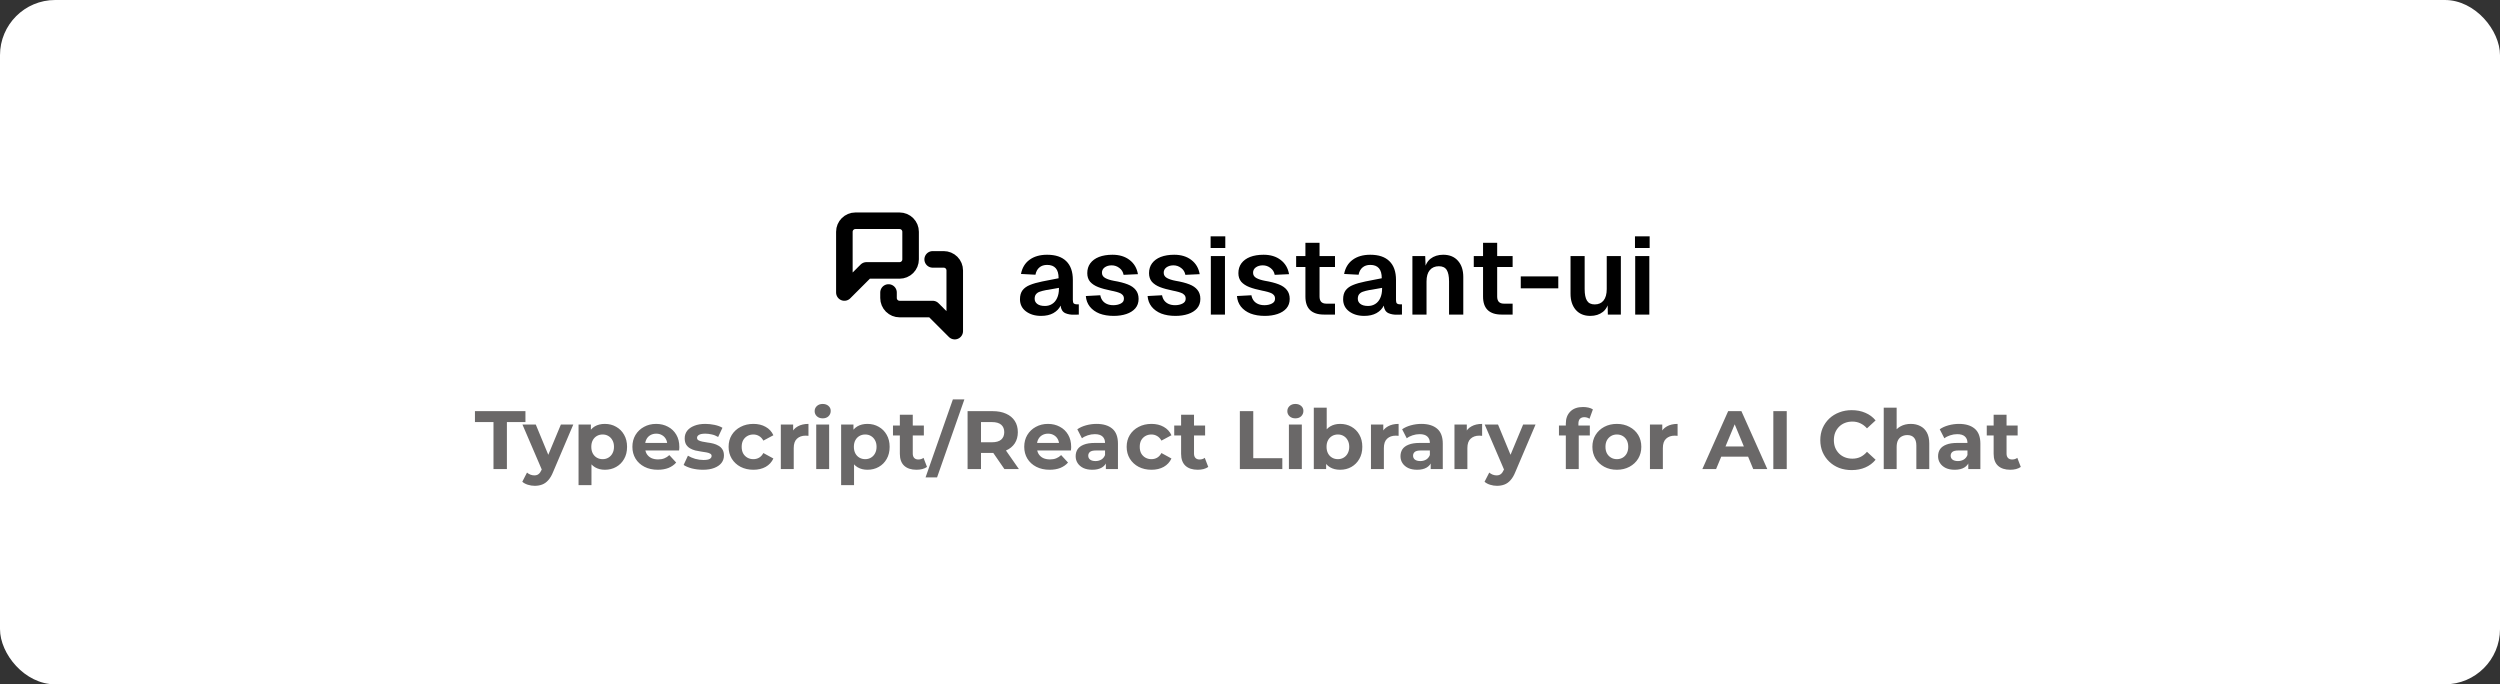<svg width="453" height="124" viewBox="0 0 453 124" fill="none" xmlns="http://www.w3.org/2000/svg">
<rect x="0" y="0" width="453" height="124" fill="#333333" stroke="none"/>
<rect width="453" height="124" rx="10" fill="white"/>
<path d="M89.42 85V76.48H86.06V74.5H95.21V76.48H91.85V85H89.42ZM96.889 88.03C96.469 88.03 96.054 87.965 95.644 87.835C95.234 87.705 94.899 87.525 94.639 87.295L95.494 85.63C95.674 85.79 95.879 85.915 96.109 86.005C96.349 86.095 96.584 86.14 96.814 86.14C97.144 86.14 97.404 86.06 97.594 85.9C97.794 85.75 97.974 85.495 98.134 85.135L98.554 84.145L98.734 83.89L101.629 76.93H103.879L100.234 85.495C99.974 86.145 99.674 86.655 99.334 87.025C99.004 87.395 98.634 87.655 98.224 87.805C97.824 87.955 97.379 88.03 96.889 88.03ZM98.269 85.315L94.669 76.93H97.084L99.874 83.68L98.269 85.315ZM109.604 85.12C108.924 85.12 108.329 84.97 107.819 84.67C107.309 84.37 106.909 83.915 106.619 83.305C106.339 82.685 106.199 81.905 106.199 80.965C106.199 80.015 106.334 79.235 106.604 78.625C106.874 78.015 107.264 77.56 107.774 77.26C108.284 76.96 108.894 76.81 109.604 76.81C110.364 76.81 111.044 76.985 111.644 77.335C112.254 77.675 112.734 78.155 113.084 78.775C113.444 79.395 113.624 80.125 113.624 80.965C113.624 81.815 113.444 82.55 113.084 83.17C112.734 83.79 112.254 84.27 111.644 84.61C111.044 84.95 110.364 85.12 109.604 85.12ZM104.834 87.91V76.93H107.069V78.58L107.024 80.98L107.174 83.365V87.91H104.834ZM109.199 83.2C109.589 83.2 109.934 83.11 110.234 82.93C110.544 82.75 110.789 82.495 110.969 82.165C111.159 81.825 111.254 81.425 111.254 80.965C111.254 80.495 111.159 80.095 110.969 79.765C110.789 79.435 110.544 79.18 110.234 79C109.934 78.82 109.589 78.73 109.199 78.73C108.809 78.73 108.459 78.82 108.149 79C107.839 79.18 107.594 79.435 107.414 79.765C107.234 80.095 107.144 80.495 107.144 80.965C107.144 81.425 107.234 81.825 107.414 82.165C107.594 82.495 107.839 82.75 108.149 82.93C108.459 83.11 108.809 83.2 109.199 83.2ZM119.195 85.12C118.275 85.12 117.465 84.94 116.765 84.58C116.075 84.22 115.54 83.73 115.16 83.11C114.78 82.48 114.59 81.765 114.59 80.965C114.59 80.155 114.775 79.44 115.145 78.82C115.525 78.19 116.04 77.7 116.69 77.35C117.34 76.99 118.075 76.81 118.895 76.81C119.685 76.81 120.395 76.98 121.025 77.32C121.665 77.65 122.17 78.13 122.54 78.76C122.91 79.38 123.095 80.125 123.095 80.995C123.095 81.085 123.09 81.19 123.08 81.31C123.07 81.42 123.06 81.525 123.05 81.625H116.495V80.26H121.82L120.92 80.665C120.92 80.245 120.835 79.88 120.665 79.57C120.495 79.26 120.26 79.02 119.96 78.85C119.66 78.67 119.31 78.58 118.91 78.58C118.51 78.58 118.155 78.67 117.845 78.85C117.545 79.02 117.31 79.265 117.14 79.585C116.97 79.895 116.885 80.265 116.885 80.695V81.055C116.885 81.495 116.98 81.885 117.17 82.225C117.37 82.555 117.645 82.81 117.995 82.99C118.355 83.16 118.775 83.245 119.255 83.245C119.685 83.245 120.06 83.18 120.38 83.05C120.71 82.92 121.01 82.725 121.28 82.465L122.525 83.815C122.155 84.235 121.69 84.56 121.13 84.79C120.57 85.01 119.925 85.12 119.195 85.12ZM127.368 85.12C126.678 85.12 126.013 85.04 125.373 84.88C124.743 84.71 124.243 84.5 123.873 84.25L124.653 82.57C125.023 82.8 125.458 82.99 125.958 83.14C126.468 83.28 126.968 83.35 127.458 83.35C127.998 83.35 128.378 83.285 128.598 83.155C128.828 83.025 128.943 82.845 128.943 82.615C128.943 82.425 128.853 82.285 128.673 82.195C128.503 82.095 128.273 82.02 127.983 81.97C127.693 81.92 127.373 81.87 127.023 81.82C126.683 81.77 126.338 81.705 125.988 81.625C125.638 81.535 125.318 81.405 125.028 81.235C124.738 81.065 124.503 80.835 124.323 80.545C124.153 80.255 124.068 79.88 124.068 79.42C124.068 78.91 124.213 78.46 124.503 78.07C124.803 77.68 125.233 77.375 125.793 77.155C126.353 76.925 127.023 76.81 127.803 76.81C128.353 76.81 128.913 76.87 129.483 76.99C130.053 77.11 130.528 77.285 130.908 77.515L130.128 79.18C129.738 78.95 129.343 78.795 128.943 78.715C128.553 78.625 128.173 78.58 127.803 78.58C127.283 78.58 126.903 78.65 126.663 78.79C126.423 78.93 126.303 79.11 126.303 79.33C126.303 79.53 126.388 79.68 126.558 79.78C126.738 79.88 126.973 79.96 127.263 80.02C127.553 80.08 127.868 80.135 128.208 80.185C128.558 80.225 128.908 80.29 129.258 80.38C129.608 80.47 129.923 80.6 130.203 80.77C130.493 80.93 130.728 81.155 130.908 81.445C131.088 81.725 131.178 82.095 131.178 82.555C131.178 83.055 131.028 83.5 130.728 83.89C130.428 84.27 129.993 84.57 129.423 84.79C128.863 85.01 128.178 85.12 127.368 85.12ZM136.522 85.12C135.652 85.12 134.877 84.945 134.197 84.595C133.517 84.235 132.982 83.74 132.592 83.11C132.212 82.48 132.022 81.765 132.022 80.965C132.022 80.155 132.212 79.44 132.592 78.82C132.982 78.19 133.517 77.7 134.197 77.35C134.877 76.99 135.652 76.81 136.522 76.81C137.372 76.81 138.112 76.99 138.742 77.35C139.372 77.7 139.837 78.205 140.137 78.865L138.322 79.84C138.112 79.46 137.847 79.18 137.527 79C137.217 78.82 136.877 78.73 136.507 78.73C136.107 78.73 135.747 78.82 135.427 79C135.107 79.18 134.852 79.435 134.662 79.765C134.482 80.095 134.392 80.495 134.392 80.965C134.392 81.435 134.482 81.835 134.662 82.165C134.852 82.495 135.107 82.75 135.427 82.93C135.747 83.11 136.107 83.2 136.507 83.2C136.877 83.2 137.217 83.115 137.527 82.945C137.847 82.765 138.112 82.48 138.322 82.09L140.137 83.08C139.837 83.73 139.372 84.235 138.742 84.595C138.112 84.945 137.372 85.12 136.522 85.12ZM141.484 85V76.93H143.719V79.21L143.404 78.55C143.644 77.98 144.029 77.55 144.559 77.26C145.089 76.96 145.734 76.81 146.494 76.81V78.97C146.394 78.96 146.304 78.955 146.224 78.955C146.144 78.945 146.059 78.94 145.969 78.94C145.329 78.94 144.809 79.125 144.409 79.495C144.019 79.855 143.824 80.42 143.824 81.19V85H141.484ZM147.9 85V76.93H150.24V85H147.9ZM149.07 75.805C148.64 75.805 148.29 75.68 148.02 75.43C147.75 75.18 147.615 74.87 147.615 74.5C147.615 74.13 147.75 73.82 148.02 73.57C148.29 73.32 148.64 73.195 149.07 73.195C149.5 73.195 149.85 73.315 150.12 73.555C150.39 73.785 150.525 74.085 150.525 74.455C150.525 74.845 150.39 75.17 150.12 75.43C149.86 75.68 149.51 75.805 149.07 75.805ZM157.182 85.12C156.502 85.12 155.907 84.97 155.397 84.67C154.887 84.37 154.487 83.915 154.197 83.305C153.917 82.685 153.777 81.905 153.777 80.965C153.777 80.015 153.912 79.235 154.182 78.625C154.452 78.015 154.842 77.56 155.352 77.26C155.862 76.96 156.472 76.81 157.182 76.81C157.942 76.81 158.622 76.985 159.222 77.335C159.832 77.675 160.312 78.155 160.662 78.775C161.022 79.395 161.202 80.125 161.202 80.965C161.202 81.815 161.022 82.55 160.662 83.17C160.312 83.79 159.832 84.27 159.222 84.61C158.622 84.95 157.942 85.12 157.182 85.12ZM152.412 87.91V76.93H154.647V78.58L154.602 80.98L154.752 83.365V87.91H152.412ZM156.777 83.2C157.167 83.2 157.512 83.11 157.812 82.93C158.122 82.75 158.367 82.495 158.547 82.165C158.737 81.825 158.832 81.425 158.832 80.965C158.832 80.495 158.737 80.095 158.547 79.765C158.367 79.435 158.122 79.18 157.812 79C157.512 78.82 157.167 78.73 156.777 78.73C156.387 78.73 156.037 78.82 155.727 79C155.417 79.18 155.172 79.435 154.992 79.765C154.812 80.095 154.722 80.495 154.722 80.965C154.722 81.425 154.812 81.825 154.992 82.165C155.172 82.495 155.417 82.75 155.727 82.93C156.037 83.11 156.387 83.2 156.777 83.2ZM166.068 85.12C165.118 85.12 164.378 84.88 163.848 84.4C163.318 83.91 163.053 83.185 163.053 82.225V75.145H165.393V82.195C165.393 82.535 165.483 82.8 165.663 82.99C165.843 83.17 166.088 83.26 166.398 83.26C166.768 83.26 167.083 83.16 167.343 82.96L167.973 84.61C167.733 84.78 167.443 84.91 167.103 85C166.773 85.08 166.428 85.12 166.068 85.12ZM161.808 78.91V77.11H167.403V78.91H161.808ZM167.712 86.5L172.662 72.37H174.747L169.797 86.5H167.712ZM175.326 85V74.5H179.871C180.811 74.5 181.621 74.655 182.301 74.965C182.981 75.265 183.506 75.7 183.876 76.27C184.246 76.84 184.431 77.52 184.431 78.31C184.431 79.09 184.246 79.765 183.876 80.335C183.506 80.895 182.981 81.325 182.301 81.625C181.621 81.925 180.811 82.075 179.871 82.075H176.676L177.756 81.01V85H175.326ZM182.001 85L179.376 81.19H181.971L184.626 85H182.001ZM177.756 81.28L176.676 80.14H179.736C180.486 80.14 181.046 79.98 181.416 79.66C181.786 79.33 181.971 78.88 181.971 78.31C181.971 77.73 181.786 77.28 181.416 76.96C181.046 76.64 180.486 76.48 179.736 76.48H176.676L177.756 75.325V81.28ZM190.196 85.12C189.276 85.12 188.466 84.94 187.766 84.58C187.076 84.22 186.541 83.73 186.161 83.11C185.781 82.48 185.591 81.765 185.591 80.965C185.591 80.155 185.776 79.44 186.146 78.82C186.526 78.19 187.041 77.7 187.691 77.35C188.341 76.99 189.076 76.81 189.896 76.81C190.686 76.81 191.396 76.98 192.026 77.32C192.666 77.65 193.171 78.13 193.541 78.76C193.911 79.38 194.096 80.125 194.096 80.995C194.096 81.085 194.091 81.19 194.081 81.31C194.071 81.42 194.061 81.525 194.051 81.625H187.496V80.26H192.821L191.921 80.665C191.921 80.245 191.836 79.88 191.666 79.57C191.496 79.26 191.261 79.02 190.961 78.85C190.661 78.67 190.311 78.58 189.911 78.58C189.511 78.58 189.156 78.67 188.846 78.85C188.546 79.02 188.311 79.265 188.141 79.585C187.971 79.895 187.886 80.265 187.886 80.695V81.055C187.886 81.495 187.981 81.885 188.171 82.225C188.371 82.555 188.646 82.81 188.996 82.99C189.356 83.16 189.776 83.245 190.256 83.245C190.686 83.245 191.061 83.18 191.381 83.05C191.711 82.92 192.011 82.725 192.281 82.465L193.526 83.815C193.156 84.235 192.691 84.56 192.131 84.79C191.571 85.01 190.926 85.12 190.196 85.12ZM200.384 85V83.425L200.234 83.08V80.26C200.234 79.76 200.079 79.37 199.769 79.09C199.469 78.81 199.004 78.67 198.374 78.67C197.944 78.67 197.519 78.74 197.099 78.88C196.689 79.01 196.339 79.19 196.049 79.42L195.209 77.785C195.649 77.475 196.179 77.235 196.799 77.065C197.419 76.895 198.049 76.81 198.689 76.81C199.919 76.81 200.874 77.1 201.554 77.68C202.234 78.26 202.574 79.165 202.574 80.395V85H200.384ZM197.924 85.12C197.294 85.12 196.754 85.015 196.304 84.805C195.854 84.585 195.509 84.29 195.269 83.92C195.029 83.55 194.909 83.135 194.909 82.675C194.909 82.195 195.024 81.775 195.254 81.415C195.494 81.055 195.869 80.775 196.379 80.575C196.889 80.365 197.554 80.26 198.374 80.26H200.519V81.625H198.629C198.079 81.625 197.699 81.715 197.489 81.895C197.289 82.075 197.189 82.3 197.189 82.57C197.189 82.87 197.304 83.11 197.534 83.29C197.774 83.46 198.099 83.545 198.509 83.545C198.899 83.545 199.249 83.455 199.559 83.275C199.869 83.085 200.094 82.81 200.234 82.45L200.594 83.53C200.424 84.05 200.114 84.445 199.664 84.715C199.214 84.985 198.634 85.12 197.924 85.12ZM208.651 85.12C207.781 85.12 207.006 84.945 206.326 84.595C205.646 84.235 205.111 83.74 204.721 83.11C204.341 82.48 204.151 81.765 204.151 80.965C204.151 80.155 204.341 79.44 204.721 78.82C205.111 78.19 205.646 77.7 206.326 77.35C207.006 76.99 207.781 76.81 208.651 76.81C209.501 76.81 210.241 76.99 210.871 77.35C211.501 77.7 211.966 78.205 212.266 78.865L210.451 79.84C210.241 79.46 209.976 79.18 209.656 79C209.346 78.82 209.006 78.73 208.636 78.73C208.236 78.73 207.876 78.82 207.556 79C207.236 79.18 206.981 79.435 206.791 79.765C206.611 80.095 206.521 80.495 206.521 80.965C206.521 81.435 206.611 81.835 206.791 82.165C206.981 82.495 207.236 82.75 207.556 82.93C207.876 83.11 208.236 83.2 208.636 83.2C209.006 83.2 209.346 83.115 209.656 82.945C209.976 82.765 210.241 82.48 210.451 82.09L212.266 83.08C211.966 83.73 211.501 84.235 210.871 84.595C210.241 84.945 209.501 85.12 208.651 85.12ZM217.03 85.12C216.08 85.12 215.34 84.88 214.81 84.4C214.28 83.91 214.015 83.185 214.015 82.225V75.145H216.355V82.195C216.355 82.535 216.445 82.8 216.625 82.99C216.805 83.17 217.05 83.26 217.36 83.26C217.73 83.26 218.045 83.16 218.305 82.96L218.935 84.61C218.695 84.78 218.405 84.91 218.065 85C217.735 85.08 217.39 85.12 217.03 85.12ZM212.77 78.91V77.11H218.365V78.91H212.77ZM224.662 85V74.5H227.092V83.02H232.357V85H224.662ZM233.55 85V76.93H235.89V85H233.55ZM234.72 75.805C234.29 75.805 233.94 75.68 233.67 75.43C233.4 75.18 233.265 74.87 233.265 74.5C233.265 74.13 233.4 73.82 233.67 73.57C233.94 73.32 234.29 73.195 234.72 73.195C235.15 73.195 235.5 73.315 235.77 73.555C236.04 73.785 236.175 74.085 236.175 74.455C236.175 74.845 236.04 75.17 235.77 75.43C235.51 75.68 235.16 75.805 234.72 75.805ZM242.831 85.12C242.121 85.12 241.511 84.97 241.001 84.67C240.491 84.37 240.101 83.915 239.831 83.305C239.561 82.685 239.426 81.905 239.426 80.965C239.426 80.015 239.566 79.235 239.846 78.625C240.136 78.015 240.536 77.56 241.046 77.26C241.556 76.96 242.151 76.81 242.831 76.81C243.591 76.81 244.271 76.98 244.871 77.32C245.481 77.66 245.961 78.14 246.311 78.76C246.671 79.38 246.851 80.115 246.851 80.965C246.851 81.805 246.671 82.535 246.311 83.155C245.961 83.775 245.481 84.26 244.871 84.61C244.271 84.95 243.591 85.12 242.831 85.12ZM238.061 85V73.87H240.401V78.565L240.251 80.95L240.296 83.35V85H238.061ZM242.426 83.2C242.816 83.2 243.161 83.11 243.461 82.93C243.771 82.75 244.016 82.495 244.196 82.165C244.386 81.825 244.481 81.425 244.481 80.965C244.481 80.495 244.386 80.095 244.196 79.765C244.016 79.435 243.771 79.18 243.461 79C243.161 78.82 242.816 78.73 242.426 78.73C242.036 78.73 241.686 78.82 241.376 79C241.066 79.18 240.821 79.435 240.641 79.765C240.461 80.095 240.371 80.495 240.371 80.965C240.371 81.425 240.461 81.825 240.641 82.165C240.821 82.495 241.066 82.75 241.376 82.93C241.686 83.11 242.036 83.2 242.426 83.2ZM248.418 85V76.93H250.653V79.21L250.338 78.55C250.578 77.98 250.963 77.55 251.493 77.26C252.023 76.96 252.668 76.81 253.428 76.81V78.97C253.328 78.96 253.238 78.955 253.158 78.955C253.078 78.945 252.993 78.94 252.903 78.94C252.263 78.94 251.743 79.125 251.343 79.495C250.953 79.855 250.758 80.42 250.758 81.19V85H248.418ZM259.242 85V83.425L259.092 83.08V80.26C259.092 79.76 258.937 79.37 258.627 79.09C258.327 78.81 257.862 78.67 257.232 78.67C256.802 78.67 256.377 78.74 255.957 78.88C255.547 79.01 255.197 79.19 254.907 79.42L254.067 77.785C254.507 77.475 255.037 77.235 255.657 77.065C256.277 76.895 256.907 76.81 257.547 76.81C258.777 76.81 259.732 77.1 260.412 77.68C261.092 78.26 261.432 79.165 261.432 80.395V85H259.242ZM256.782 85.12C256.152 85.12 255.612 85.015 255.162 84.805C254.712 84.585 254.367 84.29 254.127 83.92C253.887 83.55 253.767 83.135 253.767 82.675C253.767 82.195 253.882 81.775 254.112 81.415C254.352 81.055 254.727 80.775 255.237 80.575C255.747 80.365 256.412 80.26 257.232 80.26H259.377V81.625H257.487C256.937 81.625 256.557 81.715 256.347 81.895C256.147 82.075 256.047 82.3 256.047 82.57C256.047 82.87 256.162 83.11 256.392 83.29C256.632 83.46 256.957 83.545 257.367 83.545C257.757 83.545 258.107 83.455 258.417 83.275C258.727 83.085 258.952 82.81 259.092 82.45L259.452 83.53C259.282 84.05 258.972 84.445 258.522 84.715C258.072 84.985 257.492 85.12 256.782 85.12ZM263.55 85V76.93H265.785V79.21L265.47 78.55C265.71 77.98 266.095 77.55 266.625 77.26C267.155 76.96 267.8 76.81 268.56 76.81V78.97C268.46 78.96 268.37 78.955 268.29 78.955C268.21 78.945 268.125 78.94 268.035 78.94C267.395 78.94 266.875 79.125 266.475 79.495C266.085 79.855 265.89 80.42 265.89 81.19V85H263.55ZM271.249 88.03C270.829 88.03 270.414 87.965 270.004 87.835C269.594 87.705 269.259 87.525 268.999 87.295L269.854 85.63C270.034 85.79 270.239 85.915 270.469 86.005C270.709 86.095 270.944 86.14 271.174 86.14C271.504 86.14 271.764 86.06 271.954 85.9C272.154 85.75 272.334 85.495 272.494 85.135L272.914 84.145L273.094 83.89L275.989 76.93H278.239L274.594 85.495C274.334 86.145 274.034 86.655 273.694 87.025C273.364 87.395 272.994 87.655 272.584 87.805C272.184 87.955 271.739 88.03 271.249 88.03ZM272.629 85.315L269.029 76.93H271.444L274.234 83.68L272.629 85.315ZM283.727 85V76.75C283.727 75.84 283.997 75.115 284.537 74.575C285.077 74.025 285.847 73.75 286.847 73.75C287.187 73.75 287.512 73.785 287.822 73.855C288.142 73.925 288.412 74.035 288.632 74.185L288.017 75.88C287.887 75.79 287.742 75.72 287.582 75.67C287.422 75.62 287.252 75.595 287.072 75.595C286.732 75.595 286.467 75.695 286.277 75.895C286.097 76.085 286.007 76.375 286.007 76.765V77.515L286.067 78.52V85H283.727ZM282.482 78.91V77.11H288.077V78.91H282.482ZM292.981 85.12C292.121 85.12 291.356 84.94 290.686 84.58C290.026 84.22 289.501 83.73 289.111 83.11C288.731 82.48 288.541 81.765 288.541 80.965C288.541 80.155 288.731 79.44 289.111 78.82C289.501 78.19 290.026 77.7 290.686 77.35C291.356 76.99 292.121 76.81 292.981 76.81C293.831 76.81 294.591 76.99 295.261 77.35C295.931 77.7 296.456 78.185 296.836 78.805C297.216 79.425 297.406 80.145 297.406 80.965C297.406 81.765 297.216 82.48 296.836 83.11C296.456 83.73 295.931 84.22 295.261 84.58C294.591 84.94 293.831 85.12 292.981 85.12ZM292.981 83.2C293.371 83.2 293.721 83.11 294.031 82.93C294.341 82.75 294.586 82.495 294.766 82.165C294.946 81.825 295.036 81.425 295.036 80.965C295.036 80.495 294.946 80.095 294.766 79.765C294.586 79.435 294.341 79.18 294.031 79C293.721 78.82 293.371 78.73 292.981 78.73C292.591 78.73 292.241 78.82 291.931 79C291.621 79.18 291.371 79.435 291.181 79.765C291.001 80.095 290.911 80.495 290.911 80.965C290.911 81.425 291.001 81.825 291.181 82.165C291.371 82.495 291.621 82.75 291.931 82.93C292.241 83.11 292.591 83.2 292.981 83.2ZM298.97 85V76.93H301.205V79.21L300.89 78.55C301.13 77.98 301.515 77.55 302.045 77.26C302.575 76.96 303.22 76.81 303.98 76.81V78.97C303.88 78.96 303.79 78.955 303.71 78.955C303.63 78.945 303.545 78.94 303.455 78.94C302.815 78.94 302.295 79.125 301.895 79.495C301.505 79.855 301.31 80.42 301.31 81.19V85H298.97ZM308.463 85L313.143 74.5H315.543L320.238 85H317.688L313.848 75.73H314.808L310.953 85H308.463ZM310.803 82.75L311.448 80.905H316.848L317.508 82.75H310.803ZM321.327 85V74.5H323.757V85H321.327ZM335.522 85.18C334.712 85.18 333.957 85.05 333.257 84.79C332.567 84.52 331.967 84.14 331.457 83.65C330.947 83.16 330.547 82.585 330.257 81.925C329.977 81.265 329.837 80.54 329.837 79.75C329.837 78.96 329.977 78.235 330.257 77.575C330.547 76.915 330.947 76.34 331.457 75.85C331.977 75.36 332.582 74.985 333.272 74.725C333.962 74.455 334.717 74.32 335.537 74.32C336.447 74.32 337.267 74.48 337.997 74.8C338.737 75.11 339.357 75.57 339.857 76.18L338.297 77.62C337.937 77.21 337.537 76.905 337.097 76.705C336.657 76.495 336.177 76.39 335.657 76.39C335.167 76.39 334.717 76.47 334.307 76.63C333.897 76.79 333.542 77.02 333.242 77.32C332.942 77.62 332.707 77.975 332.537 78.385C332.377 78.795 332.297 79.25 332.297 79.75C332.297 80.25 332.377 80.705 332.537 81.115C332.707 81.525 332.942 81.88 333.242 82.18C333.542 82.48 333.897 82.71 334.307 82.87C334.717 83.03 335.167 83.11 335.657 83.11C336.177 83.11 336.657 83.01 337.097 82.81C337.537 82.6 337.937 82.285 338.297 81.865L339.857 83.305C339.357 83.915 338.737 84.38 337.997 84.7C337.267 85.02 336.442 85.18 335.522 85.18ZM346.238 76.81C346.878 76.81 347.448 76.94 347.948 77.2C348.458 77.45 348.858 77.84 349.148 78.37C349.438 78.89 349.583 79.56 349.583 80.38V85H347.243V80.74C347.243 80.09 347.098 79.61 346.808 79.3C346.528 78.99 346.128 78.835 345.608 78.835C345.238 78.835 344.903 78.915 344.603 79.075C344.313 79.225 344.083 79.46 343.913 79.78C343.753 80.1 343.673 80.51 343.673 81.01V85H341.333V73.87H343.673V79.165L343.148 78.49C343.438 77.95 343.853 77.535 344.393 77.245C344.933 76.955 345.548 76.81 346.238 76.81ZM356.654 85V83.425L356.504 83.08V80.26C356.504 79.76 356.349 79.37 356.039 79.09C355.739 78.81 355.274 78.67 354.644 78.67C354.214 78.67 353.789 78.74 353.369 78.88C352.959 79.01 352.609 79.19 352.319 79.42L351.479 77.785C351.919 77.475 352.449 77.235 353.069 77.065C353.689 76.895 354.319 76.81 354.959 76.81C356.189 76.81 357.144 77.1 357.824 77.68C358.504 78.26 358.844 79.165 358.844 80.395V85H356.654ZM354.194 85.12C353.564 85.12 353.024 85.015 352.574 84.805C352.124 84.585 351.779 84.29 351.539 83.92C351.299 83.55 351.179 83.135 351.179 82.675C351.179 82.195 351.294 81.775 351.524 81.415C351.764 81.055 352.139 80.775 352.649 80.575C353.159 80.365 353.824 80.26 354.644 80.26H356.789V81.625H354.899C354.349 81.625 353.969 81.715 353.759 81.895C353.559 82.075 353.459 82.3 353.459 82.57C353.459 82.87 353.574 83.11 353.804 83.29C354.044 83.46 354.369 83.545 354.779 83.545C355.169 83.545 355.519 83.455 355.829 83.275C356.139 83.085 356.364 82.81 356.504 82.45L356.864 83.53C356.694 84.05 356.384 84.445 355.934 84.715C355.484 84.985 354.904 85.12 354.194 85.12ZM364.262 85.12C363.312 85.12 362.572 84.88 362.042 84.4C361.512 83.91 361.247 83.185 361.247 82.225V75.145H363.587V82.195C363.587 82.535 363.677 82.8 363.857 82.99C364.037 83.17 364.282 83.26 364.592 83.26C364.962 83.26 365.277 83.16 365.537 82.96L366.167 84.61C365.927 84.78 365.637 84.91 365.297 85C364.967 85.08 364.622 85.12 364.262 85.12ZM360.002 78.91V77.11H365.597V78.91H360.002Z" fill="#6A6868"/>
<g clip-path="url(#clip0_2_5)">
<path d="M165 47C165 47.53 164.789 48.039 164.414 48.414C164.039 48.789 163.53 49 163 49H157L153 53V42C153 40.9 153.9 40 155 40H163C163.53 40 164.039 40.211 164.414 40.586C164.789 40.961 165 41.47 165 42V47Z" stroke="black" stroke-width="3" stroke-linecap="round" stroke-linejoin="round"/>
<path d="M169 47H171C171.53 47 172.039 47.211 172.414 47.586C172.789 47.961 173 48.47 173 49V60L169 56H163C162.47 56 161.961 55.789 161.586 55.414C161.211 55.039 161 54.53 161 54V53" stroke="black" stroke-width="3" stroke-linecap="round" stroke-linejoin="round"/>
</g>
<path d="M185 49.64C185.213 48.533 185.727 47.68 186.54 47.08C187.367 46.467 188.433 46.16 189.74 46.16C191.26 46.16 192.413 46.547 193.2 47.32C194 48.093 194.4 49.227 194.4 50.72V54.36C194.4 54.653 194.453 54.86 194.56 54.98C194.68 55.087 194.847 55.14 195.06 55.14H195.48V57L194.88 57.02H194.66C194.047 57.047 193.5 56.953 193.02 56.74C192.54 56.513 192.26 56.06 192.18 55.38C191.913 55.94 191.473 56.393 190.86 56.74C190.26 57.073 189.52 57.24 188.64 57.24C187.547 57.24 186.633 56.967 185.9 56.42C185.18 55.873 184.82 55.14 184.82 54.22C184.82 53.553 184.973 53.013 185.28 52.6C185.6 52.187 186.047 51.867 186.62 51.64C187.193 51.4 187.94 51.187 188.86 51L191.82 50.42C191.82 49.593 191.647 48.987 191.3 48.6C190.953 48.2 190.433 48 189.74 48C189.167 48 188.7 48.153 188.34 48.46C187.98 48.753 187.74 49.193 187.62 49.78L185 49.64ZM187.48 54.14C187.48 54.527 187.64 54.84 187.96 55.08C188.28 55.32 188.74 55.44 189.34 55.44C189.833 55.44 190.267 55.32 190.64 55.08C191.027 54.84 191.327 54.487 191.54 54.02C191.767 53.54 191.88 52.967 191.88 52.3V52.16L189.86 52.52C189.767 52.533 189.667 52.547 189.56 52.56C189.08 52.653 188.693 52.753 188.4 52.86C188.12 52.953 187.893 53.107 187.72 53.32C187.56 53.52 187.48 53.793 187.48 54.14ZM203.594 49.8C203.5 49.28 203.247 48.867 202.834 48.56C202.42 48.24 201.954 48.08 201.434 48.08C200.927 48.08 200.5 48.207 200.154 48.46C199.82 48.713 199.66 49.047 199.674 49.46C199.687 49.86 199.887 50.167 200.274 50.38C200.66 50.593 201.174 50.76 201.814 50.88C202.84 51.053 203.674 51.267 204.314 51.52C204.967 51.773 205.46 52.113 205.794 52.54C206.14 52.967 206.314 53.507 206.314 54.16C206.314 54.84 206.114 55.413 205.714 55.88C205.314 56.333 204.774 56.673 204.094 56.9C203.414 57.127 202.647 57.24 201.794 57.24C200.834 57.24 199.98 57.1 199.234 56.82C198.5 56.527 197.914 56.107 197.474 55.56C197.047 55.013 196.807 54.373 196.754 53.64L199.374 53.5C199.44 53.873 199.574 54.193 199.774 54.46C199.974 54.727 200.24 54.933 200.574 55.08C200.907 55.227 201.294 55.3 201.734 55.3C202.254 55.3 202.707 55.2 203.094 55C203.48 54.8 203.667 54.5 203.654 54.1C203.654 53.82 203.567 53.593 203.394 53.42C203.234 53.247 203.027 53.12 202.774 53.04C202.534 52.947 202.207 52.853 201.794 52.76C201.687 52.733 201.554 52.707 201.394 52.68C200.407 52.48 199.607 52.26 198.994 52.02C198.38 51.78 197.894 51.46 197.534 51.06C197.187 50.647 197.014 50.127 197.014 49.5C197.014 48.807 197.194 48.213 197.554 47.72C197.927 47.213 198.454 46.827 199.134 46.56C199.827 46.293 200.64 46.16 201.574 46.16C202.827 46.16 203.86 46.473 204.674 47.1C205.5 47.727 206.007 48.587 206.194 49.68L203.594 49.8ZM214.785 49.8C214.692 49.28 214.438 48.867 214.025 48.56C213.612 48.24 213.145 48.08 212.625 48.08C212.118 48.08 211.692 48.207 211.345 48.46C211.012 48.713 210.852 49.047 210.865 49.46C210.878 49.86 211.078 50.167 211.465 50.38C211.852 50.593 212.365 50.76 213.005 50.88C214.032 51.053 214.865 51.267 215.505 51.52C216.158 51.773 216.652 52.113 216.985 52.54C217.332 52.967 217.505 53.507 217.505 54.16C217.505 54.84 217.305 55.413 216.905 55.88C216.505 56.333 215.965 56.673 215.285 56.9C214.605 57.127 213.838 57.24 212.985 57.24C212.025 57.24 211.172 57.1 210.425 56.82C209.692 56.527 209.105 56.107 208.665 55.56C208.238 55.013 207.998 54.373 207.945 53.64L210.565 53.5C210.632 53.873 210.765 54.193 210.965 54.46C211.165 54.727 211.432 54.933 211.765 55.08C212.098 55.227 212.485 55.3 212.925 55.3C213.445 55.3 213.898 55.2 214.285 55C214.672 54.8 214.858 54.5 214.845 54.1C214.845 53.82 214.758 53.593 214.585 53.42C214.425 53.247 214.218 53.12 213.965 53.04C213.725 52.947 213.398 52.853 212.985 52.76C212.878 52.733 212.745 52.707 212.585 52.68C211.598 52.48 210.798 52.26 210.185 52.02C209.572 51.78 209.085 51.46 208.725 51.06C208.378 50.647 208.205 50.127 208.205 49.5C208.205 48.807 208.385 48.213 208.745 47.72C209.118 47.213 209.645 46.827 210.325 46.56C211.018 46.293 211.832 46.16 212.765 46.16C214.018 46.16 215.052 46.473 215.865 47.1C216.692 47.727 217.198 48.587 217.385 49.68L214.785 49.8ZM221.964 46.4V57H219.404V46.4H221.964ZM222.024 42.82V44.94H219.364V42.82H222.024ZM230.976 49.8C230.883 49.28 230.63 48.867 230.216 48.56C229.803 48.24 229.336 48.08 228.816 48.08C228.31 48.08 227.883 48.207 227.536 48.46C227.203 48.713 227.043 49.047 227.056 49.46C227.07 49.86 227.27 50.167 227.656 50.38C228.043 50.593 228.556 50.76 229.196 50.88C230.223 51.053 231.056 51.267 231.696 51.52C232.35 51.773 232.843 52.113 233.176 52.54C233.523 52.967 233.696 53.507 233.696 54.16C233.696 54.84 233.496 55.413 233.096 55.88C232.696 56.333 232.156 56.673 231.476 56.9C230.796 57.127 230.03 57.24 229.176 57.24C228.216 57.24 227.363 57.1 226.616 56.82C225.883 56.527 225.296 56.107 224.856 55.56C224.43 55.013 224.19 54.373 224.136 53.64L226.756 53.5C226.823 53.873 226.956 54.193 227.156 54.46C227.356 54.727 227.623 54.933 227.956 55.08C228.29 55.227 228.676 55.3 229.116 55.3C229.636 55.3 230.09 55.2 230.476 55C230.863 54.8 231.05 54.5 231.036 54.1C231.036 53.82 230.95 53.593 230.776 53.42C230.616 53.247 230.41 53.12 230.156 53.04C229.916 52.947 229.59 52.853 229.176 52.76C229.07 52.733 228.936 52.707 228.776 52.68C227.79 52.48 226.99 52.26 226.376 52.02C225.763 51.78 225.276 51.46 224.916 51.06C224.57 50.647 224.396 50.127 224.396 49.5C224.396 48.807 224.576 48.213 224.936 47.72C225.31 47.213 225.836 46.827 226.516 46.56C227.21 46.293 228.023 46.16 228.956 46.16C230.21 46.16 231.243 46.473 232.056 47.1C232.883 47.727 233.39 48.587 233.576 49.68L230.976 49.8ZM239.101 44V53.74C239.101 54.153 239.201 54.473 239.401 54.7C239.614 54.913 239.914 55.02 240.301 55.02H241.901V57H239.881C238.788 57 237.954 56.727 237.381 56.18C236.821 55.633 236.541 54.82 236.541 53.74V44H239.101ZM241.901 46.4V48.38H234.861V46.4H241.901ZM243.555 49.64C243.768 48.533 244.281 47.68 245.095 47.08C245.921 46.467 246.988 46.16 248.295 46.16C249.815 46.16 250.968 46.547 251.755 47.32C252.555 48.093 252.955 49.227 252.955 50.72V54.36C252.955 54.653 253.008 54.86 253.115 54.98C253.235 55.087 253.401 55.14 253.615 55.14H254.035V57L253.435 57.02H253.215C252.601 57.047 252.055 56.953 251.575 56.74C251.095 56.513 250.815 56.06 250.735 55.38C250.468 55.94 250.028 56.393 249.415 56.74C248.815 57.073 248.075 57.24 247.195 57.24C246.101 57.24 245.188 56.967 244.455 56.42C243.735 55.873 243.375 55.14 243.375 54.22C243.375 53.553 243.528 53.013 243.835 52.6C244.155 52.187 244.601 51.867 245.175 51.64C245.748 51.4 246.495 51.187 247.415 51L250.375 50.42C250.375 49.593 250.201 48.987 249.855 48.6C249.508 48.2 248.988 48 248.295 48C247.721 48 247.255 48.153 246.895 48.46C246.535 48.753 246.295 49.193 246.175 49.78L243.555 49.64ZM246.035 54.14C246.035 54.527 246.195 54.84 246.515 55.08C246.835 55.32 247.295 55.44 247.895 55.44C248.388 55.44 248.821 55.32 249.195 55.08C249.581 54.84 249.881 54.487 250.095 54.02C250.321 53.54 250.435 52.967 250.435 52.3V52.16L248.415 52.52C248.321 52.533 248.221 52.547 248.115 52.56C247.635 52.653 247.248 52.753 246.955 52.86C246.675 52.953 246.448 53.107 246.275 53.32C246.115 53.52 246.035 53.793 246.035 54.14ZM258.247 46.4L258.367 49.38L258.047 49.22C258.194 48.167 258.574 47.393 259.187 46.9C259.814 46.407 260.587 46.16 261.507 46.16C262.654 46.16 263.547 46.527 264.187 47.26C264.827 47.98 265.147 48.953 265.147 50.18V57H262.567V51C262.567 50.067 262.427 49.373 262.147 48.92C261.867 48.467 261.394 48.24 260.727 48.24C260.021 48.24 259.467 48.48 259.067 48.96C258.681 49.427 258.487 50.107 258.487 51V57H255.927V46.4H258.247ZM271.288 44V53.74C271.288 54.153 271.388 54.473 271.588 54.7C271.802 54.913 272.102 55.02 272.488 55.02H274.088V57H272.068C270.975 57 270.142 56.727 269.568 56.18C269.008 55.633 268.728 54.82 268.728 53.74V44H271.288ZM274.088 46.4V48.38H267.048V46.4H274.088ZM282.362 50.08V52.24H275.562V50.08H282.362ZM291.34 57L291.28 54.08L291.6 54.24C291.44 55.28 291.053 56.04 290.44 56.52C289.826 57 289.066 57.24 288.16 57.24C287.04 57.24 286.16 56.873 285.52 56.14C284.893 55.407 284.58 54.433 284.58 53.22V46.4H287.14V52.38C287.14 53.327 287.28 54.027 287.56 54.48C287.84 54.933 288.306 55.16 288.96 55.16C289.653 55.16 290.186 54.927 290.56 54.46C290.946 53.98 291.14 53.287 291.14 52.38V46.4H293.7V57H291.34ZM298.858 46.4V57H296.298V46.4H298.858ZM298.918 42.82V44.94H296.258V42.82H298.918Z" fill="black"/>
<defs>
<clipPath id="clip0_2_5">
<rect width="24" height="24" fill="white" transform="translate(151 38)"/>
</clipPath>
</defs>
</svg>
